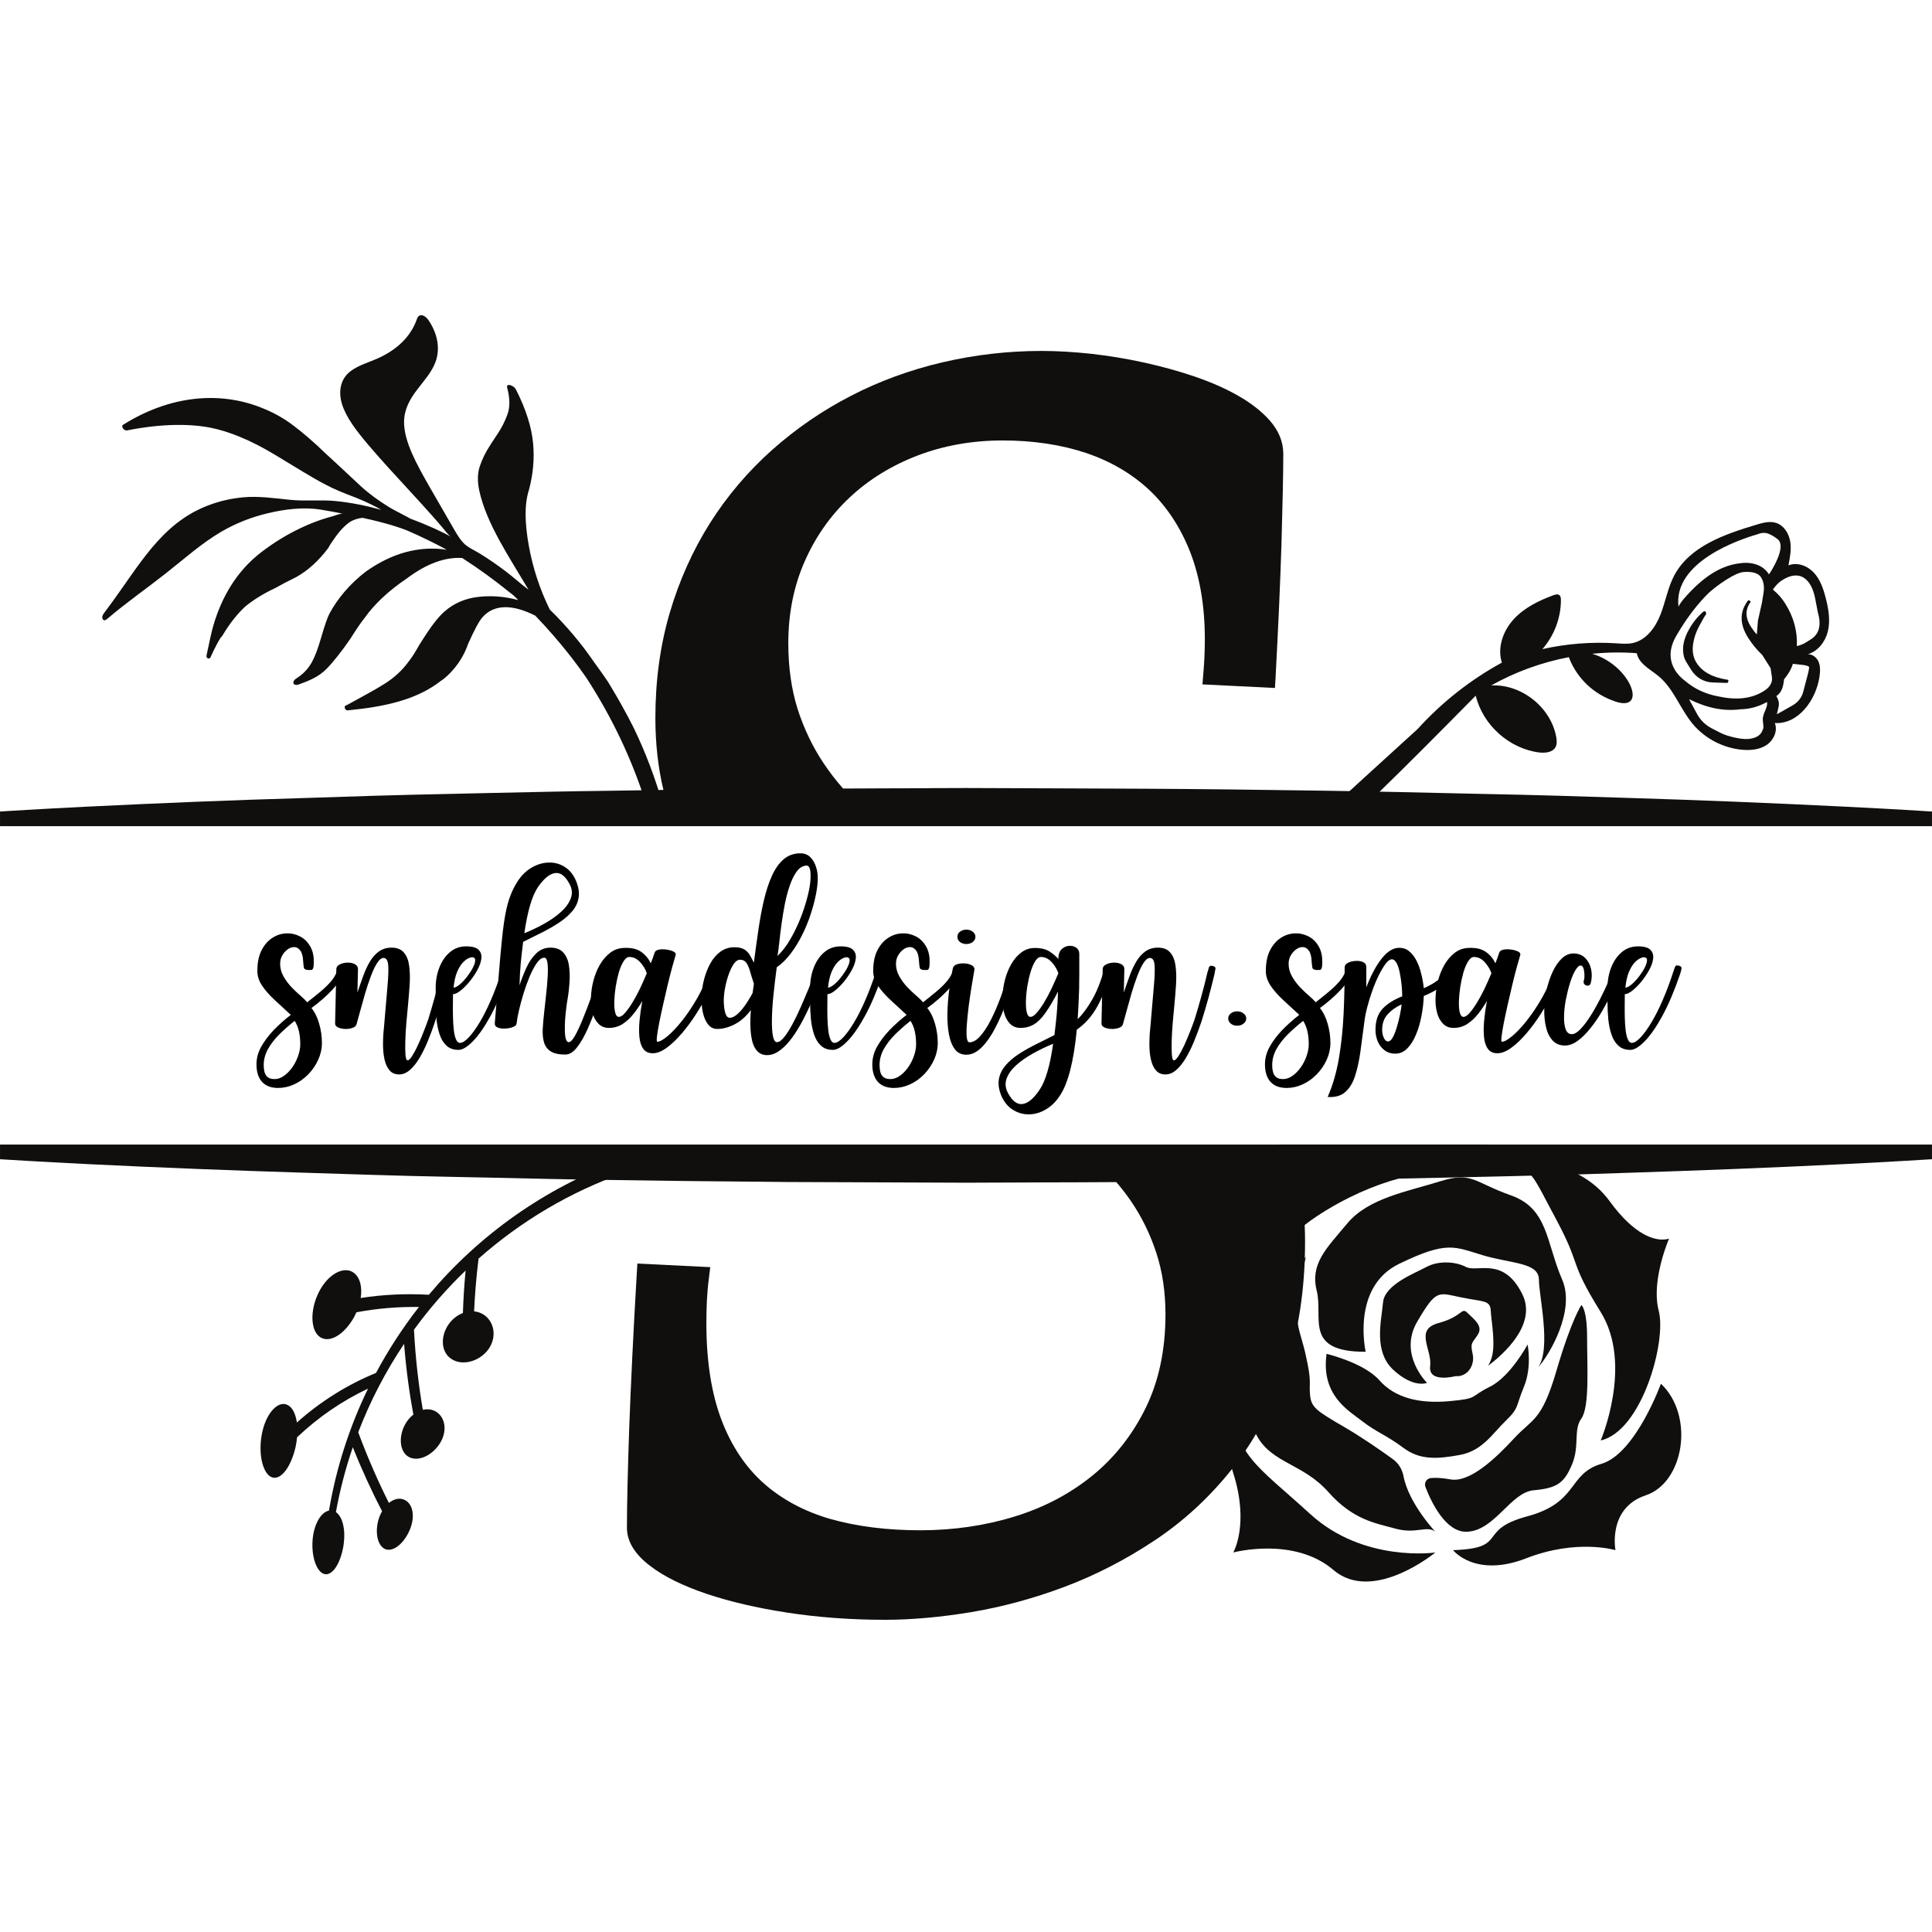 <svg xmlns="http://www.w3.org/2000/svg" xmlns:xlink="http://www.w3.org/1999/xlink" width="500" zoomAndPan="magnify" viewBox="0 0 375 375" height="500" preserveAspectRatio="xMidYMid meet" version="1.0"><defs><g/><clipPath id="f7468442a4"><path d="M 0 222 L 375 222 L 375 314.438 L 0 314.438 Z M 0 222 " clip-rule="nonzero"/></clipPath></defs><path fill="#100f0d" d="M 331.059 118.758 C 331.156 118.914 331.184 119.07 331.152 119.234 C 330.91 119.523 330.457 120.309 329.785 121.574 C 329.109 122.852 328.699 124.16 328.574 125.512 C 328.488 126.703 328.719 127.742 329.297 128.656 C 330.379 130.367 332.332 131.457 335.152 131.914 C 335.422 131.891 335.52 131.996 335.473 132.246 C 335.418 132.488 335.309 132.594 335.145 132.555 C 334.082 132.52 333.18 132.488 332.43 132.465 C 330.754 132.41 329.215 131.527 328.316 130.105 L 327.652 129.055 C 327.207 128.355 326.941 127.824 326.852 127.453 C 326.484 125.996 326.703 124.449 327.5 122.816 C 328.297 121.18 329.336 119.82 330.617 118.719 C 330.816 118.594 330.961 118.609 331.059 118.758 " fill-opacity="1" fill-rule="nonzero"/><path fill="#100f0d" d="M 331.039 115.711 C 332.047 114.645 333.414 113.57 335.121 112.488 C 336.527 111.598 337.621 111.113 338.422 111.031 C 340.168 110.902 341.301 111.246 341.812 112.047 C 342.32 112.852 342.48 113.84 342.312 115.012 C 342.133 116.18 342.023 116.844 341.992 117.008 L 341.215 120.453 L 341 123.137 C 340.652 122.797 340.254 122.273 339.801 121.57 C 338.785 119.957 338.734 118.438 339.668 117.004 C 339.863 116.879 339.852 116.746 339.625 116.602 C 339.398 116.469 339.262 116.488 339.227 116.648 C 337.625 118.793 337.656 121.168 339.305 123.785 C 340.07 124.992 340.98 126.109 342.043 127.117 L 343.672 129.691 C 343.672 129.691 343.754 130.273 343.93 131.43 C 344.09 132.59 343.441 133.566 341.977 134.355 C 339.703 135.66 336.844 135.918 333.398 135.145 C 331 134.695 328.898 133.703 327.078 132.168 C 326.277 131.555 325.645 130.902 325.199 130.195 C 323.863 128.082 323.953 125.77 325.457 123.258 C 327.152 120.363 329.004 117.84 331.039 115.711 Z M 327.844 135.707 C 331.328 137.438 334.633 138.094 337.746 137.676 C 339.555 137.656 341.301 137.184 342.973 136.262 C 343.059 136.633 342.969 137.102 342.715 137.695 C 342.453 138.285 342.285 138.738 342.219 139.066 C 342.137 139.395 342.137 139.852 342.227 140.426 C 342.312 141.02 342.289 141.418 342.152 141.641 C 341.941 142.203 341.637 142.605 341.23 142.859 C 340.328 143.434 339.082 143.59 337.512 143.316 C 335.938 143.051 334.609 142.625 333.531 142.031 C 333.047 141.781 332.613 141.562 332.238 141.363 C 331.039 140.75 330.062 139.793 329.41 138.605 C 329.012 137.867 328.488 136.902 327.844 135.707 Z M 347.848 136.969 L 344.891 138.637 L 345.23 137.156 C 345.371 136.504 345.227 135.82 344.781 135.113 C 344.98 134.988 345.168 134.82 345.344 134.617 C 345.816 134.082 346.066 133.379 346.172 132.668 L 346.293 131.832 C 347.102 130.891 347.672 129.898 347.996 128.848 L 350.27 129.102 C 350.754 129.211 351.035 129.312 351.102 129.418 C 351.164 129.516 351.156 129.738 351.082 130.059 L 350.918 130.801 L 350.051 134.102 L 350.039 134.137 C 349.797 135.219 349.129 136.16 348.191 136.758 Z M 350.566 124.676 C 350.102 124.969 349.578 125.191 349.043 125.336 L 348.766 125.398 C 348.898 122.496 348.145 119.734 346.488 117.113 C 345.855 116.109 345.102 115.25 344.227 114.539 L 344.129 114.383 L 344.637 113.762 C 345.004 113.301 345.453 112.91 345.953 112.594 C 347.258 111.766 348.434 111.516 349.484 111.836 C 350.199 112.086 350.82 112.613 351.324 113.41 C 351.773 114.117 352.102 115.039 352.324 116.164 C 352.543 117.293 352.715 118.176 352.832 118.801 C 353.562 121.301 353.125 123.051 351.52 124.07 Z M 343.359 111.492 C 342.789 110.586 341.996 109.965 341 109.605 C 340.004 109.254 338.926 109.156 337.766 109.328 C 336.621 109.449 335.484 109.746 334.355 110.23 C 333.656 110.527 332.969 110.895 332.277 111.332 C 330.469 112.477 328.633 114.137 326.766 116.305 C 326.289 116.891 325.961 117.375 325.797 117.766 C 324.746 109.039 337.629 104.711 341.164 103.691 C 341.176 103.691 341.184 103.688 341.191 103.684 C 341.281 103.641 341.398 103.609 341.512 103.562 C 341.695 103.512 341.867 103.469 342.035 103.453 C 342.043 103.457 342.051 103.453 342.051 103.453 C 342.32 103.41 342.578 103.426 342.828 103.473 C 343.238 103.57 343.668 103.754 344.129 104.027 C 344.285 104.121 344.434 104.219 344.566 104.309 C 344.68 104.398 344.805 104.496 344.965 104.602 C 345.082 104.68 345.18 104.777 345.262 104.879 C 345.285 104.902 345.301 104.926 345.316 104.953 C 345.457 105.148 345.539 105.383 345.582 105.641 C 345.594 105.715 345.605 105.777 345.609 105.859 C 345.758 107.988 343.359 111.492 343.359 111.492 Z M 293.793 120.207 C 291.746 122.449 290.586 125.719 291.508 128.617 C 285.402 131.953 279.852 136.324 275.18 141.484 L 263.348 152.266 C 262.812 152.777 262.266 153.277 261.711 153.758 L 261.695 153.766 C 260.574 154.723 259.406 155.613 258.172 156.43 C 257.047 157.168 255.695 158.414 256.344 159.594 C 256.895 160.605 258.383 160.461 259.445 160.035 C 262.363 158.855 264.723 156.633 266.992 154.438 C 273.566 148.062 280 141.547 286.441 135.031 C 287.816 140.711 292.914 145.289 298.699 146.047 C 299.902 146.195 301.375 146.062 301.934 144.996 C 302.234 144.426 302.176 143.738 302.074 143.105 C 301.055 137.305 295.312 132.727 289.438 133.047 C 294.117 130.414 299.23 128.566 304.504 127.555 C 305.262 129.582 307.555 134.105 313.461 136.141 C 319.934 138.375 316.594 129.121 309.035 126.898 C 311.914 126.609 314.812 126.566 317.695 126.785 C 318.113 128.871 320.344 129.926 321.973 131.281 C 324.871 133.711 326.117 137.574 328.531 140.488 C 330.93 143.371 334.52 145.234 338.258 145.535 C 339.883 145.664 341.598 145.488 342.938 144.57 C 344.273 143.652 345.098 141.844 344.492 140.34 C 349.078 140.621 352.52 135.832 353.172 131.281 C 353.312 130.273 353.359 129.191 352.902 128.281 C 352.527 127.531 351.707 126.953 350.895 126.98 C 352.824 126.441 354.27 124.594 354.77 122.613 C 355.305 120.473 354.922 118.199 354.367 116.055 C 353.918 114.293 353.305 112.496 352.074 111.156 C 350.832 109.816 348.824 109.051 347.137 109.742 C 347.434 108.195 347.742 106.617 347.473 105.066 C 347.199 103.516 346.246 101.98 344.754 101.5 C 343.508 101.094 342.145 101.473 340.895 101.852 C 334.734 103.695 327.949 106.035 324.953 111.727 C 323.711 114.09 323.277 116.801 322.297 119.293 C 321.324 121.781 319.543 124.234 316.93 124.809 C 315.875 125.039 314.793 124.934 313.711 124.867 C 308.91 124.555 304.07 124.941 299.371 125.996 C 301.668 123.383 302.973 119.93 302.973 116.457 C 302.973 116.121 302.941 115.734 302.676 115.523 C 302.367 115.27 301.898 115.387 301.516 115.531 C 298.664 116.586 295.848 117.965 293.793 120.207 " fill-opacity="1" fill-rule="nonzero"/><path fill="#100f0d" d="M 66.918 137.398 C 66.992 137.699 67.164 137.859 67.441 137.887 C 74.777 137.168 80.895 135.836 85.652 132.102 C 86.113 131.816 86.719 131.309 87.438 130.559 C 88.953 128.977 90.117 127.133 90.871 124.941 C 92.062 122.301 92.977 120.543 93.684 119.766 C 95.977 117.211 99.582 117.316 103.902 119.5 C 108.918 124.746 112.051 129.012 113.879 131.66 C 114.461 132.562 115.035 133.473 115.59 134.398 C 120.535 142.562 123.805 150.547 125.922 157.773 C 125.949 157.863 125.98 157.945 126.008 158.031 C 126.246 158.727 126.555 159.246 126.938 159.609 C 127.316 159.969 127.668 160.086 127.988 159.98 C 128.391 159.852 128.672 159.461 128.82 158.809 C 128.973 158.152 128.953 157.371 128.73 156.43 C 127.18 150.961 125.23 145.855 122.938 141.148 C 121.547 138.402 120.055 135.719 118.473 133.109 C 118.332 132.867 118.191 132.629 118.047 132.391 C 117.168 131.094 116.262 129.816 115.336 128.559 C 112.953 125.066 110.086 121.602 106.711 118.312 C 104.785 114.383 103.438 110.32 102.637 105.906 C 101.848 101.5 101.773 97.875 102.66 95.121 C 103.465 92.129 103.754 89.117 103.48 86.094 C 103.203 83.051 102.16 79.586 100.207 75.727 C 99.984 75.242 99.602 74.926 99.062 74.766 C 98.508 74.605 98.32 74.82 98.477 75.379 C 99.004 77.43 98.988 79.105 98.492 80.438 C 98.004 81.789 97.391 82.984 96.676 84.07 C 96.195 84.801 95.715 85.531 95.234 86.262 C 94.242 87.77 93.543 89.219 93.098 90.59 C 92.66 91.969 92.656 93.543 93.043 95.316 C 94.477 101.723 98.777 108.02 102.594 114.465 C 101.145 113.402 99.676 112.047 98.219 110.945 C 96.586 109.707 94.93 108.555 93.215 107.496 C 92.152 106.828 90.688 106.227 89.84 105.27 C 88.914 104.207 88.23 102.906 87.57 101.77 C 86.168 99.355 84.777 96.938 83.383 94.508 C 80.961 90.25 78.395 85.738 78.426 81.852 C 78.461 79.402 79.59 77.445 80.918 75.703 C 82.23 73.941 83.758 72.34 84.539 70.246 C 85.301 68.137 85.246 65.387 83.324 62.371 C 83.086 61.996 82.742 61.547 82.262 61.309 C 81.469 60.93 81.082 61.445 80.93 61.91 C 79.707 65.445 76.902 68.02 73.059 69.676 C 71.109 70.508 68.855 71.156 67.488 72.535 C 66.055 73.969 65.691 76.129 66.367 78.379 C 67.152 80.996 69.199 83.633 71.285 86.113 C 73.953 89.27 76.801 92.328 79.613 95.387 C 81 96.902 82.383 98.406 83.742 99.938 C 84.434 100.723 85.129 101.504 85.809 102.309 C 86.223 102.785 87 103.875 87.551 104.176 C 85.848 103.258 83.211 101.988 79.57 100.641 C 79.5 100.594 79.43 100.543 79.359 100.496 C 77.516 99.535 76.215 98.863 75.48 98.41 C 73.426 97.148 71.594 95.805 69.984 94.324 C 68.371 92.848 66.172 90.727 63.207 88.027 C 60.852 85.738 58.703 83.914 56.844 82.52 C 54.988 81.121 52.918 79.977 50.656 79.105 C 42.691 75.949 33.082 76.668 23.871 82.465 C 23.688 82.586 23.676 82.789 23.828 83.082 C 23.996 83.363 24.25 83.531 24.594 83.555 C 31.473 82.18 36.957 82.262 40.793 83.004 C 44.289 83.68 48.582 85.379 53.336 88.254 C 57.617 90.836 60.773 92.816 63.062 93.996 C 64.723 94.891 66.762 95.742 69.164 96.629 C 71.383 97.539 72.984 98.352 74.016 98.961 C 71.082 98.145 68.121 97.551 65.188 97.258 C 62.223 96.961 59.34 97.316 56.363 97.02 C 53.293 96.711 50.156 96.242 47.145 96.535 C 42.871 96.941 38.859 98.367 35.578 100.629 C 31.812 103.215 28.988 106.734 26.363 110.375 C 24.367 113.145 22.457 116.02 20.359 118.77 C 20.141 119.055 19.918 119.355 19.859 119.699 C 19.793 120.039 19.992 120.41 20.309 120.395 C 20.496 120.383 20.668 120.242 20.828 120.109 C 24.465 117.004 28.41 114.266 32.148 111.316 C 35.719 108.516 39.066 105.484 42.984 103.188 C 45.754 101.578 48.801 100.363 52.055 99.602 C 55.23 98.859 58.734 98.371 62.234 98.914 C 63.695 99.148 65.148 99.418 66.605 99.723 C 66.086 99.617 65.152 100.039 64.699 100.164 C 64.012 100.348 63.332 100.543 62.672 100.762 C 61.258 101.23 59.883 101.777 58.559 102.402 C 55.73 103.719 53.102 105.344 50.672 107.211 C 45.992 110.828 43.066 115.773 41.426 121.367 C 41.102 122.461 40.68 124.371 40.117 127.086 C 40.012 127.445 40.094 127.684 40.363 127.785 C 40.637 127.891 40.82 127.77 40.934 127.41 C 41.691 125.762 42.328 124.543 42.84 123.758 C 42.938 123.648 43.035 123.543 43.137 123.434 C 44.555 121.043 46.078 119.102 47.723 117.621 C 49.281 116.379 51.156 115.203 53.371 114.168 C 54.723 113.41 56.098 112.695 57.492 112.016 C 59.781 110.727 61.871 108.852 63.754 106.312 C 63.957 105.883 64.434 105.152 65.184 104.121 C 65.93 103.09 66.688 102.273 67.438 101.668 C 68.184 101.047 69.164 100.66 70.355 100.508 C 75.078 101.52 77.961 102.531 79.062 102.984 C 81.652 104.105 84.211 105.352 86.723 106.707 C 81.402 105.887 76.062 107.344 70.996 110.953 C 67.836 113.391 65.539 116.18 63.984 119.039 C 63.539 119.859 63.012 121.418 62.359 123.684 C 61.703 125.949 61.082 127.559 60.508 128.574 C 60.082 129.332 59.531 130.035 58.875 130.652 C 58.551 130.953 58.199 131.227 57.824 131.48 C 57.453 131.738 57.027 131.945 56.949 132.406 C 56.852 132.945 57.52 133.023 57.945 132.867 C 59.945 132.168 61.852 131.359 63.293 129.914 C 64.641 128.551 66.227 126.57 68.035 123.938 C 69.18 122.109 70.117 120.742 70.84 119.855 C 72.543 117.438 75.223 114.789 79.02 112.238 C 82.805 109.402 86.41 108.094 89.719 108.309 C 92.918 110.371 96.027 112.625 99.023 115.059 C 99.469 115.359 99.988 115.832 100.586 116.477 C 97.887 115.719 95.016 115.57 92.633 115.883 C 90.203 116.191 88.086 117.137 86.43 118.57 C 85.902 118.98 85.234 119.691 84.422 120.707 C 83.676 121.633 82.676 123.125 81.402 125.148 C 80.547 126.68 79.867 127.723 79.387 128.309 C 78.07 130.152 76.465 131.586 74.621 132.742 C 72.789 133.895 70.324 135.203 67.309 136.867 C 66.977 136.922 66.848 137.102 66.918 137.398 " fill-opacity="1" fill-rule="nonzero"/><g clip-path="url(#f7468442a4)"><path fill="#100f0d" d="M 374.996 222.16 L 374.996 225.004 L 374.09 225.059 C 374.031 225.059 368.129 225.445 358.035 225.949 C 343.484 226.664 329.648 227.203 315.754 227.648 C 312.805 227.746 309.656 227.844 306.32 227.957 C 303.426 228.035 300.379 228.113 297.25 228.191 C 294.086 228.285 290.828 228.344 287.508 228.422 L 284.941 228.48 C 280.543 228.578 276.023 228.676 271.43 228.77 C 266.375 228.887 261.223 228.984 255.992 229.062 C 254.719 229.082 253.426 229.098 252.133 229.117 C 252.715 231.844 253.078 234.742 253.234 237.773 C 253.293 238.836 253.312 239.922 253.312 241.023 C 253.312 242.105 253.293 243.168 253.254 244.211 C 253.254 244.465 253.234 244.695 253.234 244.926 C 253.234 244.949 253.234 244.949 253.234 244.949 C 253.059 249.121 252.617 253.078 251.902 256.812 C 251.285 260.098 250.457 263.207 249.434 266.145 C 247.891 270.531 246 274.609 243.781 278.34 C 243.141 279.441 242.465 280.504 241.754 281.551 C 240.922 282.785 240.055 283.984 239.129 285.125 C 239.09 285.184 239.051 285.258 238.992 285.316 C 234.672 290.711 229.637 295.348 224.02 299.055 C 218.461 302.75 212.594 305.762 206.574 308.023 C 200.594 310.266 194.512 311.91 188.512 312.914 C 182.531 313.902 176.914 314.402 171.805 314.402 C 165.086 314.402 158.699 313.918 152.797 313.008 C 146.891 312.102 141.621 310.863 137.125 309.355 C 132.57 307.809 128.887 306.016 126.223 303.965 C 123.211 301.684 121.688 299.191 121.688 296.543 C 121.688 292.043 121.844 285.508 122.133 277.121 C 122.441 268.754 122.922 258.688 123.598 247.168 L 123.715 245.254 L 137.859 245.953 L 137.609 248.016 C 137.395 249.562 137.281 251.07 137.203 252.504 C 137.145 253.949 137.105 255.398 137.105 256.852 C 137.105 264.23 138.109 270.551 140.059 275.656 C 141.969 280.676 144.75 284.812 148.277 287.945 C 151.828 291.074 156.172 293.395 161.211 294.84 C 166.34 296.293 172.207 297.027 178.633 297.027 C 185.059 297.027 191.234 296.121 196.984 294.344 C 202.699 292.582 207.773 289.895 212.074 286.379 C 216.359 282.883 219.832 278.477 222.379 273.273 C 224.926 268.078 226.219 261.992 226.219 255.129 C 226.219 250.801 225.621 246.781 224.441 243.188 C 223.27 239.59 221.625 236.23 219.559 233.195 C 218.676 231.902 217.711 230.645 216.668 229.445 C 211.902 229.488 207.113 229.488 202.289 229.504 L 187.492 229.562 L 177.551 229.523 C 169.215 229.488 160.918 229.445 152.699 229.426 C 151.445 229.426 150.227 229.41 148.992 229.387 C 138.746 229.312 128.711 229.195 118.969 229.039 C 110.766 228.941 102.777 228.75 95.059 228.578 L 87.457 228.422 C 77.133 228.23 67.195 227.879 59.207 227.629 C 45.426 227.203 31.609 226.664 16.926 225.949 C 6.832 225.445 0.949 225.059 0.891 225.059 L 0.004 225.004 L 0.004 222.16 L 374.996 222.16 " fill-opacity="1" fill-rule="nonzero"/></g><path fill="#100f0d" d="M 374.09 157.461 C 374.031 157.461 368.129 157.07 358.035 156.57 C 343.641 155.855 329.824 155.297 315.754 154.867 C 308.172 154.621 298.098 154.293 287.508 154.094 L 284.996 154.039 C 275.66 153.828 266.008 153.594 255.992 153.461 C 244.105 153.285 233.359 153.148 222.168 153.09 C 216.262 153.055 210.297 153.031 204.316 153.016 L 187.492 152.953 C 185.195 152.953 182.918 152.977 180.641 152.977 L 180.023 152.996 C 174.543 153.016 169.082 153.016 163.641 153.055 C 162.27 151.508 161.016 149.867 159.875 148.164 C 157.734 144.977 156.039 141.422 154.82 137.633 C 153.625 133.828 153.008 129.535 153.008 124.859 C 153.008 119.121 154.066 113.781 156.172 109.008 C 158.258 104.238 161.188 100.062 164.875 96.602 C 168.559 93.125 172.996 90.379 178.074 88.43 C 183.168 86.477 188.727 85.492 194.633 85.492 C 200.574 85.492 206.035 86.324 210.879 87.945 C 215.645 89.566 219.773 92.004 223.148 95.176 C 226.508 98.363 229.152 102.402 231.023 107.176 C 232.895 112.004 233.859 117.668 233.859 124.047 C 233.859 126.211 233.766 128.488 233.555 130.848 L 233.398 132.84 L 247.465 133.535 L 247.582 131.621 C 247.832 126.711 248.082 122.055 248.273 117.648 C 248.465 113.223 248.621 109.148 248.738 105.418 C 248.836 101.688 248.914 98.363 248.988 95.426 C 249.047 92.488 249.086 90.051 249.086 88.082 C 249.086 85.801 248.219 83.637 246.5 81.668 C 244.957 79.906 242.895 78.285 240.363 76.832 C 237.934 75.441 235.098 74.188 231.934 73.105 C 228.824 72.043 225.523 71.133 222.109 70.379 C 218.691 69.625 215.238 69.066 211.84 68.676 C 208.449 68.312 205.188 68.117 202.176 68.117 C 195.613 68.117 189.129 68.875 182.879 70.34 C 176.605 71.809 170.645 73.992 165.125 76.855 C 159.605 79.695 154.473 83.23 149.844 87.348 C 145.211 91.48 141.16 96.238 137.82 101.512 C 134.5 106.77 131.859 112.625 130.004 118.926 C 128.152 125.207 127.207 132.086 127.207 139.371 C 127.207 144.355 127.746 149.055 128.77 153.324 C 125.395 153.363 122.133 153.422 118.969 153.48 C 110.746 153.574 102.719 153.75 94.98 153.922 L 87.457 154.094 C 77.266 154.293 67.676 154.598 59.207 154.891 C 45.293 155.297 31.457 155.855 16.926 156.57 C 6.832 157.07 0.949 157.461 0.891 157.461 L 0.004 157.516 L 0.004 160.355 L 374.996 160.355 L 374.996 157.516 L 374.09 157.461 " fill-opacity="1" fill-rule="nonzero"/><path fill="#100f0d" d="M 69.531 278.004 C 71.41 283.066 73.434 287.633 75.484 291.719 C 76.355 291.008 77.348 290.73 78.227 291.004 C 80.035 291.586 80.609 294 79.707 296.508 C 78.793 299.016 76.875 300.98 75.219 300.797 C 73.57 300.617 72.656 298.039 73.418 295.137 C 73.594 294.473 73.852 293.867 74.16 293.332 C 72.223 289.598 70.297 285.461 68.48 280.902 C 67.082 284.984 65.98 289.195 65.199 293.504 C 66.512 294.414 67.094 296.914 66.711 299.715 C 66.258 302.93 64.832 305.59 63.262 305.562 C 61.691 305.547 60.398 302.551 60.672 298.945 C 60.906 295.824 62.332 293.492 63.852 293.211 C 65.258 284.91 67.836 276.945 71.434 269.527 C 66.445 271.883 61.785 275.059 57.656 278.984 C 57.598 279.582 57.516 280.203 57.379 280.824 C 56.543 284.52 54.684 287.223 52.926 286.789 C 51.168 286.355 50.062 282.613 50.797 278.508 C 51.527 274.402 53.902 271.816 55.75 272.672 C 56.766 273.117 57.387 274.449 57.621 276.113 C 62.234 271.992 67.438 268.754 72.984 266.484 C 75.391 261.98 78.18 257.695 81.32 253.684 C 77.223 253.625 73.156 253.969 69.176 254.715 C 69.023 255.062 68.863 255.406 68.672 255.746 C 66.852 258.957 64.07 260.734 62.188 259.57 C 60.309 258.418 60.055 254.414 61.906 250.766 C 63.758 247.121 66.988 245.574 68.82 247.168 C 69.957 248.133 70.316 249.961 70.008 251.941 C 74.355 251.266 78.785 251.059 83.242 251.312 C 92.945 239.762 105.652 230.645 120.461 225.234 C 120.742 226.02 121.02 226.805 121.301 227.59 C 110.633 231.344 101.043 237.074 92.891 244.297 C 92.449 247.832 92.172 251.246 92.023 254.535 C 93.023 254.633 93.953 255.066 94.652 255.82 C 96.41 257.762 96.105 260.758 94.129 262.672 C 92.145 264.59 89.156 265.059 87.305 263.547 C 85.453 262.043 85.48 258.785 87.566 256.43 C 88.23 255.691 89.023 255.168 89.852 254.852 C 89.938 252.188 90.105 249.441 90.375 246.613 C 86.695 250.141 83.344 253.988 80.352 258.094 C 80.641 263.676 81.25 268.867 82.07 273.652 C 82.992 273.434 83.918 273.547 84.684 274.031 C 86.562 275.258 86.793 277.949 85.367 280.184 C 83.934 282.414 81.41 283.691 79.562 282.898 C 77.715 282.109 77.188 279.211 78.59 276.543 C 79.023 275.73 79.602 275.07 80.234 274.57 C 79.445 270.312 78.82 265.73 78.434 260.84 C 74.848 266.188 71.855 271.941 69.531 278.004 " fill-opacity="1" fill-rule="nonzero"/><path fill="#100f0d" d="M 298.555 265.398 C 301.141 261.738 298.703 251.52 298.703 248.406 C 298.703 245.012 293.426 245.312 287.848 243.652 C 282.27 241.988 280.91 240.781 271.562 245.312 C 262.211 249.844 265.078 262.379 265.078 262.379 C 252.965 262.426 256.883 255.781 255.578 250.547 C 254.27 245.312 257.387 242.395 261.508 237.461 C 265.629 232.527 273.223 231.27 279.477 229.305 C 285.738 227.34 286.039 229.457 293.277 232.023 C 300.512 234.59 300.062 241.082 303.227 248.406 C 305.805 254.363 300.777 262.949 298.555 265.398 " fill-opacity="1" fill-rule="nonzero"/><path fill="#100f0d" d="M 288.855 265.082 C 289.008 264.809 289.18 264.469 289.355 264.039 C 290.461 261.371 289.453 256.539 289.355 254.422 C 289.254 252.309 287.949 252.711 283.527 251.805 C 279.102 250.898 278.797 250.195 275.082 256.539 C 271.359 262.879 276.988 268.418 276.988 268.418 C 276.988 268.418 274.375 269.523 270.453 265.898 C 266.535 262.277 268.141 256.336 268.445 252.812 C 268.746 249.289 274.777 247.074 276.891 245.906 C 279 244.746 282.316 244.758 284.527 245.906 C 286.746 247.062 291.824 243.785 295.488 251.219 C 298.375 257.082 291.777 262.887 288.855 265.082 " fill-opacity="1" fill-rule="nonzero"/><path fill="#100f0d" d="M 296.504 260.969 C 296.504 260.969 297.395 265.316 295.789 269.184 C 294.184 273.047 294.887 273.25 292.27 275.766 C 289.656 278.285 287.746 281.605 283.324 282.41 C 278.898 283.219 275.586 283.418 272.367 281.004 C 269.148 278.586 267.141 277.98 264.426 275.867 C 261.711 273.754 256.383 270.832 257.484 262.781 C 257.484 262.781 264.727 264.492 267.742 267.914 C 270.754 271.336 275.484 272.492 281.312 271.965 C 287.145 271.438 285.133 271.156 289.152 269.184 C 293.176 267.211 296.504 260.969 296.504 260.969 " fill-opacity="1" fill-rule="nonzero"/><path fill="#100f0d" d="M 306.949 253.316 C 306.949 253.316 305.039 256.035 302.125 266 C 299.207 275.969 297.496 275.262 293.879 279.191 C 290.262 283.117 285.234 287.848 281.512 287.145 C 279.852 286.832 278.609 286.809 277.75 286.887 C 276.906 286.961 276.375 287.82 276.676 288.609 C 277.75 291.418 280.559 297.469 284.73 297.312 C 290.16 297.109 293.176 289.664 297.699 289.258 C 302.227 288.855 303.629 287.848 305.137 284.223 C 306.648 280.598 305.336 277.582 306.949 275.316 C 308.555 273.047 308.055 265.297 308.055 259.66 C 308.055 254.02 306.949 253.316 306.949 253.316 " fill-opacity="1" fill-rule="nonzero"/><path fill="#100f0d" d="M 253.465 243.953 C 253.465 243.953 246.93 251.504 244.719 255.832 C 242.508 260.16 241.098 263.184 242.004 267.512 C 242.91 271.84 241.098 273.551 244.016 278.789 C 246.93 284.023 252.965 284.125 257.789 289.559 C 262.613 294.996 266.836 295.602 270.855 296.711 C 274.879 297.816 276.988 296.008 278.602 297.316 C 278.602 297.316 273.418 291.801 272.426 286.543 C 272.172 285.203 271.445 284.008 270.34 283.211 C 268.172 281.641 264.477 279.055 260.906 276.977 C 255.375 273.754 254.469 273.152 254.27 270.633 C 254.066 268.117 254.672 268.418 253.367 262.68 C 252.059 256.941 250.449 256.637 253.465 243.953 " fill-opacity="1" fill-rule="nonzero"/><path fill="#100f0d" d="M 282.52 267.109 C 282.52 267.109 277.191 268.52 277.594 265.195 C 277.996 261.875 274.477 258.09 279.199 256.809 C 283.926 255.531 283.625 253.617 284.832 254.828 C 286.039 256.035 287.949 257.344 286.844 259.055 C 285.738 260.766 285.336 260.566 285.836 262.781 C 286.34 264.996 284.832 267.309 282.52 267.109 " fill-opacity="1" fill-rule="nonzero"/><path fill="#100f0d" d="M 290.266 227.785 C 288.586 227.359 281.352 226.027 271.43 228.77 C 266.668 230.086 261.262 232.344 255.566 236.094 C 254.762 236.637 253.969 237.195 253.234 237.773 C 238.164 249.449 238.918 267.402 238.918 267.402 C 233.668 260.426 233.359 251.477 236.41 243.496 C 237.566 240.48 239.148 237.523 241.195 235.031 C 243.645 232.035 246.383 230.586 247.348 226.473 C 247.426 226.066 247.926 223.977 248.219 222.16 L 288.566 222.16 C 290.594 225.098 291.5 228.094 290.266 227.785 " fill-opacity="1" fill-rule="nonzero"/><path fill="#100f0d" d="M 239.375 271.359 C 239.375 271.359 236.207 275.969 239.375 285.934 C 242.543 295.902 239.375 301.336 239.375 301.336 C 239.375 301.336 251.137 298.168 258.824 304.734 C 266.516 311.305 278.602 301.336 278.602 301.336 C 278.602 301.336 264.707 303.379 254.301 293.863 C 243.898 284.348 239.164 282.211 239.375 271.359 " fill-opacity="1" fill-rule="nonzero"/><path fill="#100f0d" d="M 282.031 300.883 C 282.031 300.883 286.309 306.32 296.207 302.473 C 306.098 298.621 313.562 300.883 313.562 300.883 C 313.562 300.883 311.98 292.727 319.441 290.238 C 326.906 287.746 328.941 274.781 322.383 268.578 C 322.383 268.578 317.465 282.164 310.848 284.121 C 304.234 286.078 306.469 291.621 296.453 294.316 C 286.43 297.008 293.043 300.512 282.031 300.883 " fill-opacity="1" fill-rule="nonzero"/><path fill="#100f0d" d="M 321.961 254.441 C 323.516 260.336 318.691 277.777 310.695 279.59 C 310.695 279.59 317.031 264.867 310.695 254.672 C 304.367 244.48 307.078 246.066 302.105 236.781 C 297.129 227.492 297.652 227.297 292.359 225.379 C 292.359 225.379 305.637 223.812 312.434 233.156 C 314.91 236.562 317.117 238.449 318.914 239.469 C 322.055 241.246 323.969 240.402 323.969 240.402 C 323.969 240.402 322.34 244.125 321.766 248.363 C 321.492 250.387 321.457 252.535 321.961 254.441 " fill-opacity="1" fill-rule="nonzero"/><g fill="#000000" fill-opacity="1"><g transform="translate(50.344, 199.125)"><g><path d="M 3.641 12.047 C 2.266 12.047 1.219 11.645 0.5 10.844 C -0.207 10.051 -0.562 8.922 -0.562 7.453 C -0.562 6.285 -0.254 5.145 0.359 4.031 C 0.984 2.926 1.797 1.848 2.797 0.797 C 3.805 -0.242 4.906 -1.223 6.094 -2.141 C 5.039 -3.117 4.02 -4.062 3.031 -4.969 C 2.039 -5.875 1.223 -6.797 0.578 -7.734 C -0.066 -8.672 -0.391 -9.641 -0.391 -10.641 C -0.391 -12.254 -0.125 -13.586 0.406 -14.641 C 0.945 -15.703 1.641 -16.508 2.484 -17.062 C 3.328 -17.613 4.219 -17.91 5.156 -17.953 C 6.102 -18.004 6.988 -17.82 7.812 -17.406 C 8.645 -17 9.316 -16.363 9.828 -15.5 C 10.348 -14.633 10.594 -13.57 10.562 -12.312 C 10.562 -11.781 10.52 -11.41 10.438 -11.203 C 10.363 -10.992 10.258 -10.879 10.125 -10.859 C 10 -10.848 9.832 -10.844 9.625 -10.844 C 9.039 -10.844 8.711 -10.992 8.641 -11.297 C 8.578 -11.609 8.531 -12.02 8.5 -12.531 C 8.457 -13.488 8.273 -14.18 7.953 -14.609 C 7.641 -15.047 7.266 -15.273 6.828 -15.297 C 6.398 -15.316 5.973 -15.18 5.547 -14.891 C 5.117 -14.598 4.758 -14.207 4.469 -13.719 C 4.176 -13.227 4.031 -12.68 4.031 -12.078 C 4.031 -11.211 4.242 -10.398 4.672 -9.641 C 5.098 -8.879 5.613 -8.176 6.219 -7.531 C 6.832 -6.895 7.426 -6.332 8 -5.844 C 8.57 -5.352 9 -4.93 9.281 -4.578 C 10.188 -5.285 11.047 -5.977 11.859 -6.656 C 12.68 -7.332 13.398 -8.039 14.016 -8.781 C 14.629 -9.531 15.055 -10.359 15.297 -11.266 C 15.336 -11.453 15.445 -11.586 15.625 -11.672 C 15.801 -11.754 15.984 -11.758 16.172 -11.688 C 16.609 -11.52 16.75 -11.219 16.594 -10.781 C 16.07 -9.426 15.223 -8.129 14.047 -6.891 C 12.867 -5.66 11.555 -4.52 10.109 -3.469 C 10.785 -2.625 11.289 -1.586 11.625 -0.359 C 11.969 0.859 12.141 2.078 12.141 3.297 C 12.141 4.43 11.898 5.523 11.422 6.578 C 10.941 7.629 10.301 8.566 9.5 9.391 C 8.695 10.223 7.785 10.875 6.766 11.344 C 5.754 11.812 4.711 12.047 3.641 12.047 Z M 2.938 10.328 C 3.57 10.328 4.188 10.113 4.781 9.688 C 5.375 9.27 5.91 8.723 6.391 8.047 C 6.867 7.367 7.242 6.633 7.516 5.844 C 7.797 5.051 7.938 4.289 7.938 3.562 C 7.938 2.656 7.852 1.832 7.688 1.094 C 7.531 0.363 7.254 -0.328 6.859 -0.984 C 5.766 -0.117 4.754 0.77 3.828 1.688 C 2.91 2.613 2.18 3.566 1.641 4.547 C 1.109 5.523 0.844 6.539 0.844 7.594 C 0.844 8.551 1.008 9.242 1.344 9.672 C 1.688 10.109 2.219 10.328 2.938 10.328 Z M 2.938 10.328 "/></g></g></g><g fill="#000000" fill-opacity="1"><g transform="translate(65.25, 199.125)"><g><path d="M 12.219 9.422 C 11.426 9.422 10.805 9.156 10.359 8.625 C 9.91 8.102 9.586 7.406 9.391 6.531 C 9.191 5.656 9.094 4.664 9.094 3.562 C 9.094 2.469 9.156 1.363 9.281 0.25 C 9.551 -3.02 9.773 -5.641 9.953 -7.609 C 10.129 -9.578 10.176 -11 10.094 -11.875 C 10.008 -12.75 9.703 -13.188 9.172 -13.188 C 8.773 -13.188 8.363 -12.852 7.938 -12.188 C 7.52 -11.531 7.113 -10.672 6.719 -9.609 C 6.32 -8.547 5.945 -7.414 5.594 -6.219 C 5.25 -5.031 4.938 -3.91 4.656 -2.859 C 4.375 -1.816 4.141 -0.969 3.953 -0.312 C 3.859 0.008 3.594 0.242 3.156 0.391 C 2.727 0.547 2.242 0.613 1.703 0.594 C 1.172 0.57 0.711 0.469 0.328 0.281 C -0.055 0.094 -0.234 -0.176 -0.203 -0.531 L 0.031 -11.031 C 0.031 -11.395 0.238 -11.688 0.656 -11.906 C 1.082 -12.133 1.57 -12.258 2.125 -12.281 C 2.688 -12.301 3.176 -12.207 3.594 -12 C 4.02 -11.789 4.234 -11.453 4.234 -10.984 L 4.125 -6.469 C 4.5 -7.594 4.879 -8.68 5.266 -9.734 C 5.648 -10.785 6.086 -11.719 6.578 -12.531 C 7.066 -13.344 7.648 -13.988 8.328 -14.469 C 9.004 -14.945 9.812 -15.188 10.75 -15.188 C 11.82 -15.188 12.625 -14.863 13.156 -14.219 C 13.695 -13.582 14.035 -12.723 14.172 -11.641 C 14.316 -10.555 14.348 -9.352 14.266 -8.031 C 14.18 -6.719 14.07 -5.367 13.938 -3.984 C 13.844 -2.961 13.738 -1.836 13.625 -0.609 C 13.52 0.609 13.453 1.77 13.422 2.875 C 13.391 3.988 13.398 4.898 13.453 5.609 C 13.516 6.328 13.648 6.688 13.859 6.688 C 14.086 6.688 14.379 6.41 14.734 5.859 C 15.086 5.316 15.461 4.617 15.859 3.766 C 16.254 2.91 16.629 2.023 16.984 1.109 C 17.348 0.203 17.648 -0.609 17.891 -1.328 C 18.047 -1.816 18.234 -2.438 18.453 -3.188 C 18.68 -3.938 18.91 -4.738 19.141 -5.594 C 19.379 -6.457 19.602 -7.297 19.812 -8.109 C 20.02 -8.93 20.191 -9.645 20.328 -10.25 C 20.453 -10.719 20.562 -11.086 20.656 -11.359 C 20.75 -11.629 20.969 -11.727 21.312 -11.656 C 21.758 -11.539 21.961 -11.363 21.922 -11.125 C 21.891 -10.895 21.816 -10.5 21.703 -9.938 C 21.328 -8.375 20.941 -6.863 20.547 -5.406 C 20.148 -3.945 19.707 -2.445 19.219 -0.906 C 18.77 0.445 18.289 1.738 17.781 2.969 C 17.27 4.207 16.723 5.312 16.141 6.281 C 15.555 7.25 14.938 8.016 14.281 8.578 C 13.625 9.141 12.938 9.422 12.219 9.422 Z M 12.219 9.422 "/></g></g></g><g fill="#000000" fill-opacity="1"><g transform="translate(85.441, 199.125)"><g><path d="M 3.562 4.656 C 2.582 4.656 1.801 4.379 1.219 3.828 C 0.633 3.285 0.191 2.562 -0.109 1.656 C -0.41 0.758 -0.613 -0.223 -0.719 -1.297 C -0.82 -2.367 -0.875 -3.441 -0.875 -4.516 C -0.875 -5.586 -0.875 -6.555 -0.875 -7.422 C -0.875 -8.816 -0.633 -10.125 -0.156 -11.344 C 0.32 -12.57 1.004 -13.562 1.891 -14.312 C 2.773 -15.062 3.828 -15.438 5.047 -15.438 C 6.211 -15.438 7.016 -15.211 7.453 -14.766 C 7.898 -14.328 8.078 -13.75 7.984 -13.031 C 7.891 -12.32 7.625 -11.578 7.188 -10.797 C 6.758 -10.016 6.25 -9.266 5.656 -8.547 C 5.062 -7.836 4.477 -7.258 3.906 -6.812 C 3.332 -6.375 2.859 -6.156 2.484 -6.156 C 2.484 -5.594 2.477 -4.91 2.469 -4.109 C 2.457 -3.305 2.461 -2.477 2.484 -1.625 C 2.504 -0.77 2.555 0.023 2.641 0.766 C 2.723 1.516 2.863 2.125 3.062 2.594 C 3.258 3.062 3.52 3.297 3.844 3.297 C 4.312 3.297 4.875 2.945 5.531 2.25 C 6.188 1.562 6.883 0.602 7.625 -0.625 C 8.375 -1.863 9.113 -3.328 9.844 -5.016 C 10.582 -6.711 11.27 -8.551 11.906 -10.531 C 12.039 -10.957 12.16 -11.285 12.266 -11.516 C 12.367 -11.742 12.609 -11.801 12.984 -11.688 C 13.379 -11.594 13.547 -11.395 13.484 -11.094 C 13.43 -10.789 13.348 -10.461 13.234 -10.109 C 12.129 -6.867 10.977 -4.148 9.781 -1.953 C 8.582 0.234 7.438 1.879 6.344 2.984 C 5.258 4.098 4.332 4.656 3.562 4.656 Z M 2.594 -7.422 C 2.969 -7.461 3.391 -7.688 3.859 -8.094 C 4.336 -8.508 4.801 -9.008 5.25 -9.594 C 5.695 -10.176 6.066 -10.754 6.359 -11.328 C 6.648 -11.898 6.797 -12.375 6.797 -12.75 C 6.797 -13.133 6.57 -13.328 6.125 -13.328 C 5.988 -13.328 5.754 -13.25 5.422 -13.094 C 5.098 -12.945 4.742 -12.664 4.359 -12.25 C 3.973 -11.832 3.613 -11.238 3.281 -10.469 C 2.957 -9.695 2.727 -8.68 2.594 -7.422 Z M 2.594 -7.422 "/></g></g></g><g fill="#000000" fill-opacity="1"><g transform="translate(97.198, 199.125)"><g><path d="M 12.531 5.562 C 11.289 5.562 10.348 5.359 9.703 4.953 C 9.066 4.547 8.633 3.973 8.406 3.234 C 8.188 2.504 8.098 1.656 8.141 0.688 C 8.191 -0.281 8.281 -1.328 8.406 -2.453 C 8.539 -3.66 8.676 -4.895 8.812 -6.156 C 8.957 -7.414 9.055 -8.582 9.109 -9.656 C 9.172 -10.727 9.156 -11.594 9.062 -12.25 C 8.969 -12.906 8.758 -13.234 8.438 -13.234 C 7.969 -13.234 7.5 -12.906 7.031 -12.25 C 6.562 -11.594 6.102 -10.742 5.656 -9.703 C 5.219 -8.672 4.816 -7.57 4.453 -6.406 C 4.098 -5.238 3.797 -4.129 3.547 -3.078 C 3.305 -2.023 3.148 -1.16 3.078 -0.484 C 3.055 -0.18 2.82 0.051 2.375 0.219 C 1.938 0.395 1.43 0.492 0.859 0.516 C 0.285 0.547 -0.203 0.477 -0.609 0.312 C -1.016 0.145 -1.195 -0.145 -1.156 -0.562 C -0.852 -4.312 -0.586 -7.539 -0.359 -10.25 C -0.141 -12.957 0.066 -15.25 0.266 -17.125 C 0.461 -19.008 0.688 -20.602 0.938 -21.906 C 1.195 -23.219 1.508 -24.348 1.875 -25.297 C 2.238 -26.254 2.695 -27.164 3.25 -28.031 C 4.02 -29.219 4.941 -30.117 6.016 -30.734 C 7.086 -31.359 8.191 -31.68 9.328 -31.703 C 10.461 -31.734 11.5 -31.445 12.438 -30.844 C 13.383 -30.25 14.113 -29.336 14.625 -28.109 C 15.113 -26.91 15.273 -25.832 15.109 -24.875 C 14.953 -23.926 14.547 -23.062 13.891 -22.281 C 13.242 -21.5 12.41 -20.77 11.391 -20.094 C 10.379 -19.414 9.266 -18.77 8.047 -18.156 C 6.836 -17.551 5.602 -16.938 4.344 -16.312 C 4.156 -14.812 4 -13.426 3.875 -12.156 C 3.758 -10.883 3.68 -9.457 3.641 -7.875 C 4.035 -9.082 4.488 -10.238 5 -11.344 C 5.52 -12.457 6.156 -13.375 6.906 -14.094 C 7.664 -14.82 8.582 -15.188 9.656 -15.188 C 10.758 -15.188 11.586 -14.867 12.141 -14.234 C 12.703 -13.609 13.062 -12.797 13.219 -11.797 C 13.383 -10.797 13.426 -9.703 13.344 -8.516 C 13.27 -7.336 13.141 -6.203 12.953 -5.109 C 12.879 -4.711 12.801 -4.18 12.719 -3.516 C 12.633 -2.848 12.562 -2.129 12.5 -1.359 C 12.445 -0.586 12.426 0.141 12.438 0.828 C 12.445 1.516 12.508 2.07 12.625 2.5 C 12.75 2.938 12.938 3.156 13.188 3.156 C 13.52 3.156 13.906 2.773 14.344 2.016 C 14.789 1.254 15.285 0.211 15.828 -1.109 C 16.379 -2.441 16.969 -3.969 17.594 -5.688 C 18.227 -7.406 18.883 -9.219 19.562 -11.125 C 19.676 -11.57 19.957 -11.738 20.406 -11.625 C 20.844 -11.5 21.004 -11.219 20.891 -10.781 C 20.242 -8.75 19.594 -6.758 18.938 -4.812 C 18.281 -2.863 17.609 -1.109 16.922 0.453 C 16.234 2.016 15.523 3.254 14.797 4.172 C 14.078 5.098 13.32 5.562 12.531 5.562 Z M 4.578 -17.984 C 5.961 -18.547 7.285 -19.18 8.547 -19.891 C 9.805 -20.609 10.883 -21.379 11.781 -22.203 C 12.676 -23.035 13.285 -23.906 13.609 -24.812 C 13.941 -25.727 13.848 -26.648 13.328 -27.578 C 12.492 -29.141 11.551 -29.832 10.5 -29.656 C 9.445 -29.488 8.348 -28.578 7.203 -26.922 C 6.066 -25.234 5.191 -22.254 4.578 -17.984 Z M 4.578 -17.984 "/></g></g></g><g fill="#000000" fill-opacity="1"><g transform="translate(116.374, 199.125)"><g><path d="M 10.328 5.312 C 9.504 5.312 8.891 5.023 8.484 4.453 C 8.078 3.891 7.828 3.125 7.734 2.156 C 7.641 1.188 7.648 0.102 7.766 -1.094 C 7.879 -2.301 8.055 -3.547 8.297 -4.828 C 7.828 -4.016 7.273 -3.203 6.641 -2.391 C 6.016 -1.586 5.305 -0.922 4.516 -0.391 C 3.723 0.129 2.82 0.391 1.812 0.391 C 0.977 0.391 0.297 0.113 -0.234 -0.438 C -0.773 -0.988 -1.16 -1.711 -1.391 -2.609 C -1.629 -3.504 -1.723 -4.492 -1.672 -5.578 C -1.629 -6.66 -1.461 -7.75 -1.172 -8.844 C -0.879 -9.945 -0.469 -10.957 0.062 -11.875 C 0.602 -12.801 1.254 -13.562 2.016 -14.156 C 2.773 -14.75 3.629 -15.07 4.578 -15.125 C 6.055 -15.219 7.211 -14.973 8.047 -14.391 C 8.891 -13.805 9.52 -13.055 9.938 -12.141 C 10.082 -12.516 10.219 -12.867 10.344 -13.203 C 10.469 -13.547 10.578 -13.867 10.672 -14.172 C 10.766 -14.504 11.039 -14.711 11.5 -14.797 C 11.957 -14.891 12.457 -14.895 13 -14.812 C 13.551 -14.738 14.004 -14.609 14.359 -14.422 C 14.723 -14.234 14.859 -14.008 14.766 -13.75 C 14.609 -13.238 14.391 -12.469 14.109 -11.438 C 13.828 -10.414 13.535 -9.273 13.234 -8.016 C 12.93 -6.754 12.633 -5.473 12.344 -4.172 C 12.051 -2.879 11.797 -1.688 11.578 -0.594 C 11.367 0.5 11.223 1.383 11.141 2.062 C 11.066 2.738 11.086 3.078 11.203 3.078 C 11.672 3.078 12.344 2.707 13.219 1.969 C 14.094 1.238 15.047 0.223 16.078 -1.078 C 17.117 -2.391 18.125 -3.906 19.094 -5.625 C 20.062 -7.352 20.883 -9.223 21.562 -11.234 C 21.676 -11.586 21.859 -11.77 22.109 -11.781 C 22.367 -11.789 22.594 -11.703 22.781 -11.516 C 22.969 -11.328 23.016 -11.094 22.922 -10.812 C 22.547 -9.625 22.008 -8.312 21.312 -6.875 C 20.613 -5.438 19.812 -4 18.906 -2.562 C 18.008 -1.133 17.055 0.172 16.047 1.359 C 15.035 2.555 14.035 3.516 13.047 4.234 C 12.066 4.953 11.16 5.312 10.328 5.312 Z M 3.75 -1.75 C 4.094 -1.75 4.484 -2 4.922 -2.5 C 5.367 -3 5.844 -3.656 6.344 -4.469 C 6.852 -5.289 7.348 -6.203 7.828 -7.203 C 8.305 -8.211 8.754 -9.219 9.172 -10.219 C 8.891 -11.031 8.445 -11.758 7.844 -12.406 C 7.238 -13.051 6.551 -13.375 5.781 -13.375 C 5.383 -13.375 5.008 -13.094 4.656 -12.531 C 4.301 -11.969 3.992 -11.242 3.734 -10.359 C 3.484 -9.473 3.281 -8.539 3.125 -7.562 C 2.977 -6.582 2.891 -5.648 2.859 -4.766 C 2.836 -3.879 2.895 -3.156 3.031 -2.594 C 3.176 -2.031 3.414 -1.75 3.75 -1.75 Z M 3.75 -1.75 "/></g></g></g><g fill="#000000" fill-opacity="1"><g transform="translate(137.579, 199.125)"><g><path d="M 11.312 5.672 C 9.602 5.672 8.57 4.41 8.219 1.891 C 8.125 1.254 8.07 0.523 8.062 -0.297 C 8.051 -1.129 8.082 -2.055 8.156 -3.078 C 7.27 -1.867 6.238 -0.953 5.062 -0.328 C 3.883 0.285 2.742 0.594 1.641 0.594 C 0.922 0.594 0.332 0.305 -0.125 -0.266 C -0.582 -0.836 -0.922 -1.594 -1.141 -2.531 C -1.359 -3.477 -1.445 -4.516 -1.406 -5.641 C -1.375 -6.773 -1.211 -7.898 -0.922 -9.016 C -0.629 -10.141 -0.223 -11.176 0.297 -12.125 C 0.816 -13.07 1.469 -13.832 2.25 -14.406 C 3.039 -14.977 3.945 -15.266 4.969 -15.266 C 5.852 -15.266 6.523 -15.102 6.984 -14.781 C 7.441 -14.469 7.789 -14.082 8.031 -13.625 C 8.281 -13.176 8.52 -12.727 8.75 -12.281 C 9.031 -14.457 9.32 -16.578 9.625 -18.641 C 9.926 -20.703 10.285 -22.629 10.703 -24.422 C 11.129 -26.223 11.648 -27.801 12.266 -29.156 C 12.879 -30.508 13.633 -31.57 14.531 -32.344 C 15.438 -33.113 16.52 -33.5 17.781 -33.5 C 18.57 -33.5 19.219 -33.242 19.719 -32.734 C 20.219 -32.234 20.586 -31.594 20.828 -30.812 C 21.078 -30.031 21.18 -29.207 21.141 -28.344 C 21.117 -27.457 20.984 -26.422 20.734 -25.234 C 20.492 -24.047 20.148 -22.789 19.703 -21.469 C 19.266 -20.156 18.723 -18.852 18.078 -17.562 C 17.43 -16.281 16.703 -15.102 15.891 -14.031 C 15.078 -12.957 14.176 -12.07 13.188 -11.375 C 12.938 -9.508 12.723 -7.707 12.547 -5.969 C 12.367 -4.227 12.27 -2.676 12.25 -1.312 C 12.227 0.051 12.289 1.133 12.438 1.938 C 12.594 2.75 12.859 3.156 13.234 3.156 C 13.648 3.156 14.113 2.832 14.625 2.188 C 15.145 1.539 15.68 0.703 16.234 -0.328 C 16.797 -1.367 17.344 -2.5 17.875 -3.719 C 18.414 -4.945 18.93 -6.156 19.422 -7.344 C 19.91 -8.539 20.332 -9.602 20.688 -10.531 C 20.801 -10.957 20.914 -11.273 21.031 -11.484 C 21.145 -11.691 21.391 -11.758 21.766 -11.688 C 22.16 -11.594 22.332 -11.395 22.281 -11.094 C 22.238 -10.789 22.148 -10.461 22.016 -10.109 C 21.523 -8.66 20.984 -7.195 20.391 -5.719 C 19.797 -4.238 19.145 -2.816 18.438 -1.453 C 17.738 -0.086 17.004 1.129 16.234 2.203 C 15.461 3.273 14.66 4.117 13.828 4.734 C 13.004 5.359 12.176 5.672 11.344 5.672 Z M 13.328 -13.578 C 14.242 -14.441 15.078 -15.523 15.828 -16.828 C 16.586 -18.141 17.25 -19.508 17.812 -20.938 C 18.375 -22.375 18.82 -23.754 19.156 -25.078 C 19.5 -26.398 19.691 -27.516 19.734 -28.422 C 19.766 -28.859 19.766 -29.289 19.734 -29.719 C 19.711 -30.156 19.629 -30.508 19.484 -30.781 C 19.348 -31.051 19.117 -31.16 18.797 -31.109 C 18.117 -31.016 17.531 -30.617 17.031 -29.922 C 16.531 -29.223 16.094 -28.332 15.719 -27.25 C 15.344 -26.164 15.023 -24.977 14.766 -23.688 C 14.516 -22.406 14.301 -21.125 14.125 -19.844 C 13.945 -18.562 13.801 -17.367 13.688 -16.266 C 13.57 -15.172 13.453 -14.273 13.328 -13.578 Z M 4.062 -1.578 C 4.457 -1.578 4.867 -1.742 5.297 -2.078 C 5.734 -2.422 6.156 -2.848 6.562 -3.359 C 6.969 -3.867 7.336 -4.398 7.672 -4.953 C 8.016 -5.504 8.289 -5.977 8.5 -6.375 L 8.75 -8.156 L 8.75 -8.188 C 8.445 -9.102 8.195 -9.91 8 -10.609 C 7.801 -11.305 7.562 -11.852 7.281 -12.25 C 7 -12.645 6.594 -12.844 6.062 -12.844 C 5.633 -12.844 5.234 -12.578 4.859 -12.047 C 4.492 -11.523 4.164 -10.852 3.875 -10.031 C 3.582 -9.219 3.348 -8.359 3.172 -7.453 C 2.992 -6.547 2.906 -5.707 2.906 -4.938 C 2.906 -4 3 -3.203 3.188 -2.547 C 3.375 -1.898 3.664 -1.578 4.062 -1.578 Z M 4.062 -1.578 "/></g></g></g><g fill="#000000" fill-opacity="1"><g transform="translate(158.119, 199.125)"><g><path d="M 3.562 4.656 C 2.582 4.656 1.801 4.379 1.219 3.828 C 0.633 3.285 0.191 2.562 -0.109 1.656 C -0.41 0.758 -0.613 -0.223 -0.719 -1.297 C -0.82 -2.367 -0.875 -3.441 -0.875 -4.516 C -0.875 -5.586 -0.875 -6.555 -0.875 -7.422 C -0.875 -8.816 -0.633 -10.125 -0.156 -11.344 C 0.32 -12.57 1.004 -13.562 1.891 -14.312 C 2.773 -15.062 3.828 -15.438 5.047 -15.438 C 6.211 -15.438 7.016 -15.211 7.453 -14.766 C 7.898 -14.328 8.078 -13.75 7.984 -13.031 C 7.891 -12.32 7.625 -11.578 7.188 -10.797 C 6.758 -10.016 6.25 -9.266 5.656 -8.547 C 5.062 -7.836 4.477 -7.258 3.906 -6.812 C 3.332 -6.375 2.859 -6.156 2.484 -6.156 C 2.484 -5.594 2.477 -4.91 2.469 -4.109 C 2.457 -3.305 2.461 -2.477 2.484 -1.625 C 2.504 -0.77 2.555 0.023 2.641 0.766 C 2.723 1.516 2.863 2.125 3.062 2.594 C 3.258 3.062 3.52 3.297 3.844 3.297 C 4.312 3.297 4.875 2.945 5.531 2.25 C 6.188 1.562 6.883 0.602 7.625 -0.625 C 8.375 -1.863 9.113 -3.328 9.844 -5.016 C 10.582 -6.711 11.27 -8.551 11.906 -10.531 C 12.039 -10.957 12.16 -11.285 12.266 -11.516 C 12.367 -11.742 12.609 -11.801 12.984 -11.688 C 13.379 -11.594 13.547 -11.395 13.484 -11.094 C 13.43 -10.789 13.348 -10.461 13.234 -10.109 C 12.129 -6.867 10.977 -4.148 9.781 -1.953 C 8.582 0.234 7.438 1.879 6.344 2.984 C 5.258 4.098 4.332 4.656 3.562 4.656 Z M 2.594 -7.422 C 2.969 -7.461 3.391 -7.688 3.859 -8.094 C 4.336 -8.508 4.801 -9.008 5.25 -9.594 C 5.695 -10.176 6.066 -10.754 6.359 -11.328 C 6.648 -11.898 6.797 -12.375 6.797 -12.75 C 6.797 -13.133 6.57 -13.328 6.125 -13.328 C 5.988 -13.328 5.754 -13.25 5.422 -13.094 C 5.098 -12.945 4.742 -12.664 4.359 -12.25 C 3.973 -11.832 3.613 -11.238 3.281 -10.469 C 2.957 -9.695 2.727 -8.68 2.594 -7.422 Z M 2.594 -7.422 "/></g></g></g><g fill="#000000" fill-opacity="1"><g transform="translate(169.877, 199.125)"><g><path d="M 3.641 12.047 C 2.266 12.047 1.219 11.645 0.5 10.844 C -0.207 10.051 -0.562 8.922 -0.562 7.453 C -0.562 6.285 -0.254 5.145 0.359 4.031 C 0.984 2.926 1.797 1.848 2.797 0.797 C 3.805 -0.242 4.906 -1.223 6.094 -2.141 C 5.039 -3.117 4.02 -4.062 3.031 -4.969 C 2.039 -5.875 1.223 -6.797 0.578 -7.734 C -0.066 -8.672 -0.391 -9.641 -0.391 -10.641 C -0.391 -12.254 -0.125 -13.586 0.406 -14.641 C 0.945 -15.703 1.641 -16.508 2.484 -17.062 C 3.328 -17.613 4.219 -17.91 5.156 -17.953 C 6.102 -18.004 6.988 -17.82 7.812 -17.406 C 8.645 -17 9.316 -16.363 9.828 -15.5 C 10.348 -14.633 10.594 -13.57 10.562 -12.312 C 10.562 -11.781 10.52 -11.41 10.438 -11.203 C 10.363 -10.992 10.258 -10.879 10.125 -10.859 C 10 -10.848 9.832 -10.844 9.625 -10.844 C 9.039 -10.844 8.711 -10.992 8.641 -11.297 C 8.578 -11.609 8.531 -12.02 8.5 -12.531 C 8.457 -13.488 8.273 -14.18 7.953 -14.609 C 7.641 -15.047 7.266 -15.273 6.828 -15.297 C 6.398 -15.316 5.973 -15.18 5.547 -14.891 C 5.117 -14.598 4.758 -14.207 4.469 -13.719 C 4.176 -13.227 4.031 -12.68 4.031 -12.078 C 4.031 -11.211 4.242 -10.398 4.672 -9.641 C 5.098 -8.879 5.613 -8.176 6.219 -7.531 C 6.832 -6.895 7.426 -6.332 8 -5.844 C 8.57 -5.352 9 -4.93 9.281 -4.578 C 10.188 -5.285 11.047 -5.977 11.859 -6.656 C 12.68 -7.332 13.398 -8.039 14.016 -8.781 C 14.629 -9.531 15.055 -10.359 15.297 -11.266 C 15.336 -11.453 15.445 -11.586 15.625 -11.672 C 15.801 -11.754 15.984 -11.758 16.172 -11.688 C 16.609 -11.52 16.75 -11.219 16.594 -10.781 C 16.07 -9.426 15.223 -8.129 14.047 -6.891 C 12.867 -5.66 11.555 -4.52 10.109 -3.469 C 10.785 -2.625 11.289 -1.586 11.625 -0.359 C 11.969 0.859 12.141 2.078 12.141 3.297 C 12.141 4.43 11.898 5.523 11.422 6.578 C 10.941 7.629 10.301 8.566 9.5 9.391 C 8.695 10.223 7.785 10.875 6.766 11.344 C 5.754 11.812 4.711 12.047 3.641 12.047 Z M 2.938 10.328 C 3.57 10.328 4.188 10.113 4.781 9.688 C 5.375 9.27 5.91 8.723 6.391 8.047 C 6.867 7.367 7.242 6.633 7.516 5.844 C 7.797 5.051 7.938 4.289 7.938 3.562 C 7.938 2.656 7.852 1.832 7.688 1.094 C 7.531 0.363 7.254 -0.328 6.859 -0.984 C 5.766 -0.117 4.754 0.77 3.828 1.688 C 2.91 2.613 2.18 3.566 1.641 4.547 C 1.109 5.523 0.844 6.539 0.844 7.594 C 0.844 8.551 1.008 9.242 1.344 9.672 C 1.688 10.109 2.219 10.328 2.938 10.328 Z M 2.938 10.328 "/></g></g></g><g fill="#000000" fill-opacity="1"><g transform="translate(184.783, 199.125)"><g><path d="M 2.797 -15.891 C 2.305 -15.891 1.891 -16.02 1.547 -16.281 C 1.211 -16.551 1.047 -16.891 1.047 -17.297 C 1.047 -17.691 1.211 -18.02 1.547 -18.281 C 1.891 -18.551 2.305 -18.688 2.797 -18.688 C 3.266 -18.688 3.672 -18.551 4.016 -18.281 C 4.367 -18.02 4.547 -17.691 4.547 -17.297 C 4.547 -16.891 4.367 -16.551 4.016 -16.281 C 3.672 -16.02 3.266 -15.891 2.797 -15.891 Z M 2.766 5.594 C 1.805 5.594 1.055 5.223 0.516 4.484 C -0.016 3.754 -0.391 2.781 -0.609 1.562 C -0.828 0.352 -0.922 -0.988 -0.891 -2.469 C -0.859 -3.945 -0.742 -5.441 -0.547 -6.953 C -0.348 -8.473 -0.109 -9.891 0.172 -11.203 C 0.242 -11.547 0.504 -11.797 0.953 -11.953 C 1.41 -12.109 1.914 -12.164 2.469 -12.125 C 3.02 -12.094 3.484 -11.969 3.859 -11.75 C 4.242 -11.539 4.406 -11.238 4.344 -10.844 C 4.176 -9.914 3.992 -8.844 3.797 -7.625 C 3.598 -6.414 3.414 -5.18 3.25 -3.922 C 3.094 -2.66 2.973 -1.492 2.891 -0.422 C 2.805 0.648 2.797 1.52 2.859 2.188 C 2.93 2.852 3.109 3.188 3.391 3.188 C 4.066 3.188 4.754 2.797 5.453 2.016 C 6.16 1.234 6.859 0.172 7.547 -1.172 C 8.234 -2.516 8.883 -4.031 9.5 -5.719 C 10.125 -7.414 10.68 -9.172 11.172 -10.984 C 11.285 -11.43 11.562 -11.598 12 -11.484 C 12.445 -11.367 12.613 -11.086 12.5 -10.641 C 11.957 -8.703 11.344 -6.77 10.656 -4.844 C 9.969 -2.914 9.211 -1.164 8.391 0.406 C 7.578 1.977 6.695 3.234 5.75 4.172 C 4.812 5.117 3.816 5.594 2.766 5.594 Z M 2.766 5.594 "/></g></g></g><g fill="#000000" fill-opacity="1"><g transform="translate(195.631, 199.125)"><g><path d="M -1.266 13.578 C -1.754 12.391 -1.914 11.316 -1.75 10.359 C -1.582 9.398 -1.172 8.531 -0.516 7.75 C 0.129 6.969 0.957 6.238 1.969 5.562 C 2.988 4.883 4.102 4.242 5.312 3.641 C 6.531 3.035 7.77 2.414 9.031 1.781 C 9.219 0.289 9.367 -1.086 9.484 -2.359 C 9.598 -3.629 9.68 -5.062 9.734 -6.656 C 8.867 -5 8.07 -3.648 7.344 -2.609 C 6.625 -1.566 5.879 -0.805 5.109 -0.328 C 4.336 0.148 3.453 0.391 2.453 0.391 C 1.609 0.391 0.914 0.109 0.375 -0.453 C -0.156 -1.016 -0.535 -1.754 -0.766 -2.672 C -1.004 -3.598 -1.098 -4.613 -1.047 -5.719 C -1.004 -6.832 -0.836 -7.938 -0.547 -9.031 C -0.254 -10.125 0.156 -11.129 0.688 -12.047 C 1.227 -12.973 1.879 -13.719 2.641 -14.281 C 3.398 -14.844 4.258 -15.125 5.219 -15.125 C 6.445 -15.125 7.41 -14.891 8.109 -14.422 C 8.816 -13.953 9.379 -13.473 9.797 -12.984 C 9.797 -13.828 10 -14.453 10.406 -14.859 C 10.82 -15.266 11.297 -15.488 11.828 -15.531 C 12.367 -15.582 12.844 -15.469 13.25 -15.188 C 13.656 -14.906 13.859 -14.5 13.859 -13.969 C 13.859 -12.469 13.859 -11.18 13.859 -10.109 C 13.859 -9.035 13.848 -8.055 13.828 -7.172 C 13.805 -6.285 13.77 -5.379 13.719 -4.453 C 13.676 -3.535 13.617 -2.484 13.547 -1.297 C 14.547 -2.297 15.492 -3.582 16.391 -5.156 C 17.297 -6.738 18.086 -8.754 18.766 -11.203 C 18.879 -11.641 19.156 -11.801 19.594 -11.688 C 20.039 -11.57 20.207 -11.289 20.094 -10.844 C 19.344 -8.094 18.445 -5.766 17.406 -3.859 C 16.375 -1.961 15.031 -0.43 13.375 0.734 C 13.07 3.859 12.645 6.484 12.094 8.609 C 11.539 10.734 10.879 12.367 10.109 13.516 C 9.336 14.703 8.422 15.602 7.359 16.219 C 6.305 16.844 5.219 17.16 4.094 17.172 C 2.977 17.18 1.941 16.891 0.984 16.297 C 0.023 15.703 -0.723 14.797 -1.266 13.578 Z M 4.375 -1.75 C 4.727 -1.75 5.125 -2 5.562 -2.5 C 6.008 -3 6.484 -3.656 6.984 -4.469 C 7.484 -5.289 7.973 -6.203 8.453 -7.203 C 8.93 -8.211 9.379 -9.219 9.797 -10.219 C 9.516 -11.031 9.07 -11.758 8.469 -12.406 C 7.863 -13.051 7.176 -13.375 6.406 -13.375 C 6.008 -13.375 5.633 -13.094 5.281 -12.531 C 4.938 -11.969 4.633 -11.242 4.375 -10.359 C 4.113 -9.473 3.906 -8.539 3.75 -7.562 C 3.602 -6.582 3.52 -5.648 3.5 -4.766 C 3.477 -3.879 3.535 -3.156 3.672 -2.594 C 3.816 -2.031 4.051 -1.75 4.375 -1.75 Z M 0.031 13.062 C 0.875 14.625 1.828 15.32 2.891 15.156 C 3.953 14.988 5.039 14.066 6.156 12.391 C 7.301 10.711 8.176 7.738 8.781 3.469 C 7.406 4.031 6.086 4.664 4.828 5.375 C 3.566 6.082 2.477 6.848 1.562 7.672 C 0.656 8.504 0.047 9.375 -0.266 10.281 C -0.578 11.195 -0.477 12.125 0.031 13.062 Z M 0.031 13.062 "/></g></g></g><g fill="#000000" fill-opacity="1"><g transform="translate(214.002, 199.125)"><g><path d="M 12.219 9.422 C 11.426 9.422 10.805 9.156 10.359 8.625 C 9.91 8.102 9.586 7.406 9.391 6.531 C 9.191 5.656 9.094 4.664 9.094 3.562 C 9.094 2.469 9.156 1.363 9.281 0.25 C 9.551 -3.02 9.773 -5.641 9.953 -7.609 C 10.129 -9.578 10.176 -11 10.094 -11.875 C 10.008 -12.75 9.703 -13.188 9.172 -13.188 C 8.773 -13.188 8.363 -12.852 7.938 -12.188 C 7.52 -11.531 7.113 -10.672 6.719 -9.609 C 6.32 -8.547 5.945 -7.414 5.594 -6.219 C 5.25 -5.031 4.938 -3.91 4.656 -2.859 C 4.375 -1.816 4.141 -0.969 3.953 -0.312 C 3.859 0.008 3.594 0.242 3.156 0.391 C 2.727 0.547 2.242 0.613 1.703 0.594 C 1.172 0.57 0.711 0.469 0.328 0.281 C -0.055 0.094 -0.234 -0.176 -0.203 -0.531 L 0.031 -11.031 C 0.031 -11.395 0.238 -11.688 0.656 -11.906 C 1.082 -12.133 1.57 -12.258 2.125 -12.281 C 2.688 -12.301 3.176 -12.207 3.594 -12 C 4.02 -11.789 4.234 -11.453 4.234 -10.984 L 4.125 -6.469 C 4.5 -7.594 4.879 -8.68 5.266 -9.734 C 5.648 -10.785 6.086 -11.719 6.578 -12.531 C 7.066 -13.344 7.648 -13.988 8.328 -14.469 C 9.004 -14.945 9.812 -15.188 10.75 -15.188 C 11.82 -15.188 12.625 -14.863 13.156 -14.219 C 13.695 -13.582 14.035 -12.723 14.172 -11.641 C 14.316 -10.555 14.348 -9.352 14.266 -8.031 C 14.18 -6.719 14.07 -5.367 13.938 -3.984 C 13.844 -2.961 13.738 -1.836 13.625 -0.609 C 13.52 0.609 13.453 1.77 13.422 2.875 C 13.391 3.988 13.398 4.898 13.453 5.609 C 13.516 6.328 13.648 6.688 13.859 6.688 C 14.086 6.688 14.379 6.41 14.734 5.859 C 15.086 5.316 15.461 4.617 15.859 3.766 C 16.254 2.91 16.629 2.023 16.984 1.109 C 17.348 0.203 17.648 -0.609 17.891 -1.328 C 18.047 -1.816 18.234 -2.438 18.453 -3.188 C 18.68 -3.938 18.91 -4.738 19.141 -5.594 C 19.379 -6.457 19.602 -7.297 19.812 -8.109 C 20.02 -8.93 20.191 -9.645 20.328 -10.25 C 20.453 -10.719 20.562 -11.086 20.656 -11.359 C 20.75 -11.629 20.969 -11.727 21.312 -11.656 C 21.758 -11.539 21.961 -11.363 21.922 -11.125 C 21.891 -10.895 21.816 -10.5 21.703 -9.938 C 21.328 -8.375 20.941 -6.863 20.547 -5.406 C 20.148 -3.945 19.707 -2.445 19.219 -0.906 C 18.77 0.445 18.289 1.738 17.781 2.969 C 17.27 4.207 16.723 5.312 16.141 6.281 C 15.555 7.25 14.938 8.016 14.281 8.578 C 13.625 9.141 12.938 9.422 12.219 9.422 Z M 12.219 9.422 "/></g></g></g><g fill="#000000" fill-opacity="1"><g transform="translate(234.192, 199.125)"><g><path d="M 5.953 -0.031 C 5.461 -0.031 5.047 -0.164 4.703 -0.438 C 4.367 -0.707 4.203 -1.039 4.203 -1.438 C 4.203 -1.832 4.367 -2.16 4.703 -2.422 C 5.047 -2.691 5.461 -2.828 5.953 -2.828 C 6.422 -2.828 6.828 -2.691 7.172 -2.422 C 7.523 -2.16 7.703 -1.832 7.703 -1.438 C 7.703 -1.039 7.523 -0.707 7.172 -0.438 C 6.828 -0.164 6.422 -0.031 5.953 -0.031 Z M 5.953 -0.031 "/></g></g></g><g fill="#000000" fill-opacity="1"><g transform="translate(246.09, 199.125)"><g><path d="M 3.641 12.047 C 2.266 12.047 1.219 11.645 0.5 10.844 C -0.207 10.051 -0.562 8.922 -0.562 7.453 C -0.562 6.285 -0.254 5.145 0.359 4.031 C 0.984 2.926 1.797 1.848 2.797 0.797 C 3.805 -0.242 4.906 -1.223 6.094 -2.141 C 5.039 -3.117 4.02 -4.062 3.031 -4.969 C 2.039 -5.875 1.223 -6.797 0.578 -7.734 C -0.066 -8.672 -0.391 -9.641 -0.391 -10.641 C -0.391 -12.254 -0.125 -13.586 0.406 -14.641 C 0.945 -15.703 1.641 -16.508 2.484 -17.062 C 3.328 -17.613 4.219 -17.91 5.156 -17.953 C 6.102 -18.004 6.988 -17.82 7.812 -17.406 C 8.645 -17 9.316 -16.363 9.828 -15.5 C 10.348 -14.633 10.594 -13.57 10.562 -12.312 C 10.562 -11.781 10.52 -11.41 10.438 -11.203 C 10.363 -10.992 10.258 -10.879 10.125 -10.859 C 10 -10.848 9.832 -10.844 9.625 -10.844 C 9.039 -10.844 8.711 -10.992 8.641 -11.297 C 8.578 -11.609 8.531 -12.02 8.5 -12.531 C 8.457 -13.488 8.273 -14.18 7.953 -14.609 C 7.641 -15.047 7.266 -15.273 6.828 -15.297 C 6.398 -15.316 5.973 -15.18 5.547 -14.891 C 5.117 -14.598 4.758 -14.207 4.469 -13.719 C 4.176 -13.227 4.031 -12.68 4.031 -12.078 C 4.031 -11.211 4.242 -10.398 4.672 -9.641 C 5.098 -8.879 5.613 -8.176 6.219 -7.531 C 6.832 -6.895 7.426 -6.332 8 -5.844 C 8.57 -5.352 9 -4.93 9.281 -4.578 C 10.188 -5.285 11.047 -5.977 11.859 -6.656 C 12.68 -7.332 13.398 -8.039 14.016 -8.781 C 14.629 -9.531 15.055 -10.359 15.297 -11.266 C 15.336 -11.453 15.445 -11.586 15.625 -11.672 C 15.801 -11.754 15.984 -11.758 16.172 -11.688 C 16.609 -11.52 16.75 -11.219 16.594 -10.781 C 16.07 -9.426 15.223 -8.129 14.047 -6.891 C 12.867 -5.66 11.555 -4.52 10.109 -3.469 C 10.785 -2.625 11.289 -1.586 11.625 -0.359 C 11.969 0.859 12.141 2.078 12.141 3.297 C 12.141 4.43 11.898 5.523 11.422 6.578 C 10.941 7.629 10.301 8.566 9.5 9.391 C 8.695 10.223 7.785 10.875 6.766 11.344 C 5.754 11.812 4.711 12.047 3.641 12.047 Z M 2.938 10.328 C 3.57 10.328 4.188 10.113 4.781 9.688 C 5.375 9.27 5.91 8.723 6.391 8.047 C 6.867 7.367 7.242 6.633 7.516 5.844 C 7.797 5.051 7.938 4.289 7.938 3.562 C 7.938 2.656 7.852 1.832 7.688 1.094 C 7.531 0.363 7.254 -0.328 6.859 -0.984 C 5.766 -0.117 4.754 0.77 3.828 1.688 C 2.91 2.613 2.18 3.566 1.641 4.547 C 1.109 5.523 0.844 6.539 0.844 7.594 C 0.844 8.551 1.008 9.242 1.344 9.672 C 1.688 10.109 2.219 10.328 2.938 10.328 Z M 2.938 10.328 "/></g></g></g><g fill="#000000" fill-opacity="1"><g transform="translate(260.996, 199.125)"><g><path d="M -3.297 13.797 C -2.305 11.523 -1.578 9.016 -1.109 6.266 C -0.648 3.516 -0.348 0.641 -0.203 -2.359 C -0.066 -5.359 0 -8.352 0 -11.344 C 0 -11.719 0.207 -12.016 0.625 -12.234 C 1.051 -12.453 1.539 -12.578 2.094 -12.609 C 2.656 -12.648 3.145 -12.578 3.562 -12.391 C 3.988 -12.203 4.203 -11.875 4.203 -11.406 L 4.203 -7.484 C 5.086 -9.797 6.078 -11.648 7.172 -13.047 C 8.266 -14.453 9.41 -15.156 10.609 -15.156 C 11.348 -15.156 11.977 -14.938 12.5 -14.5 C 13.031 -14.07 13.477 -13.52 13.844 -12.844 C 14.207 -12.164 14.492 -11.457 14.703 -10.719 C 14.91 -9.988 15.066 -9.312 15.172 -8.688 C 15.273 -8.07 15.336 -7.613 15.359 -7.312 C 16.391 -7.758 17.305 -8.281 18.109 -8.875 C 18.91 -9.469 19.441 -10.254 19.703 -11.234 C 19.754 -11.422 19.863 -11.555 20.031 -11.641 C 20.207 -11.723 20.391 -11.738 20.578 -11.688 C 20.766 -11.645 20.898 -11.535 20.984 -11.359 C 21.066 -11.18 21.082 -11 21.031 -10.812 C 20.688 -9.531 19.988 -8.508 18.938 -7.75 C 17.883 -6.988 16.691 -6.344 15.359 -5.812 C 15.316 -4.531 15.164 -3.227 14.906 -1.906 C 14.656 -0.594 14.301 0.609 13.844 1.703 C 13.383 2.805 12.82 3.695 12.156 4.375 C 11.5 5.051 10.711 5.391 9.797 5.391 C 9.004 5.391 8.32 5.172 7.75 4.734 C 7.176 4.305 6.738 3.742 6.438 3.047 C 6.133 2.348 5.984 1.586 5.984 0.766 C 5.984 -1.004 6.453 -2.379 7.391 -3.359 C 8.336 -4.336 9.598 -5.129 11.172 -5.734 C 11.172 -6.441 11.129 -7.203 11.047 -8.016 C 10.961 -8.828 10.844 -9.609 10.688 -10.359 C 10.539 -11.109 10.336 -11.723 10.078 -12.203 C 9.816 -12.68 9.516 -12.922 9.172 -12.922 C 8.797 -12.922 8.391 -12.633 7.953 -12.062 C 7.523 -11.488 7.082 -10.742 6.625 -9.828 C 6.176 -8.922 5.758 -7.926 5.375 -6.844 C 4.988 -5.758 4.66 -4.695 4.391 -3.656 C 4.117 -2.613 3.938 -1.695 3.844 -0.906 C 3.57 1.188 3.312 3.145 3.062 4.969 C 2.812 6.789 2.461 8.379 2.016 9.734 C 1.578 11.086 0.941 12.125 0.109 12.844 C -0.711 13.57 -1.848 13.891 -3.297 13.797 Z M 8.406 3.016 C 8.75 3.016 9.066 2.742 9.359 2.203 C 9.648 1.672 9.91 1.004 10.141 0.203 C 10.379 -0.586 10.578 -1.379 10.734 -2.172 C 10.898 -2.961 11.008 -3.629 11.062 -4.172 C 9.969 -3.68 9.062 -3.039 8.344 -2.25 C 7.633 -1.469 7.281 -0.461 7.281 0.766 C 7.281 1.348 7.391 1.867 7.609 2.328 C 7.828 2.785 8.094 3.016 8.406 3.016 Z M 8.406 3.016 "/></g></g></g><g fill="#000000" fill-opacity="1"><g transform="translate(280.312, 199.125)"><g><path d="M 10.328 5.312 C 9.504 5.312 8.891 5.023 8.484 4.453 C 8.078 3.891 7.828 3.125 7.734 2.156 C 7.641 1.188 7.648 0.102 7.766 -1.094 C 7.879 -2.301 8.055 -3.547 8.297 -4.828 C 7.828 -4.016 7.273 -3.203 6.641 -2.391 C 6.016 -1.586 5.305 -0.922 4.516 -0.391 C 3.723 0.129 2.82 0.391 1.812 0.391 C 0.977 0.391 0.297 0.113 -0.234 -0.438 C -0.773 -0.988 -1.16 -1.711 -1.391 -2.609 C -1.629 -3.504 -1.723 -4.492 -1.672 -5.578 C -1.629 -6.66 -1.461 -7.75 -1.172 -8.844 C -0.879 -9.945 -0.469 -10.957 0.062 -11.875 C 0.602 -12.801 1.254 -13.562 2.016 -14.156 C 2.773 -14.75 3.629 -15.07 4.578 -15.125 C 6.055 -15.219 7.211 -14.973 8.047 -14.391 C 8.891 -13.805 9.52 -13.055 9.938 -12.141 C 10.082 -12.516 10.219 -12.867 10.344 -13.203 C 10.469 -13.547 10.578 -13.867 10.672 -14.172 C 10.766 -14.504 11.039 -14.711 11.5 -14.797 C 11.957 -14.891 12.457 -14.895 13 -14.812 C 13.551 -14.738 14.004 -14.609 14.359 -14.422 C 14.723 -14.234 14.859 -14.008 14.766 -13.75 C 14.609 -13.238 14.391 -12.469 14.109 -11.438 C 13.828 -10.414 13.535 -9.273 13.234 -8.016 C 12.93 -6.754 12.633 -5.473 12.344 -4.172 C 12.051 -2.879 11.797 -1.688 11.578 -0.594 C 11.367 0.5 11.223 1.383 11.141 2.062 C 11.066 2.738 11.086 3.078 11.203 3.078 C 11.672 3.078 12.344 2.707 13.219 1.969 C 14.094 1.238 15.047 0.223 16.078 -1.078 C 17.117 -2.391 18.125 -3.906 19.094 -5.625 C 20.062 -7.352 20.883 -9.223 21.562 -11.234 C 21.676 -11.586 21.859 -11.77 22.109 -11.781 C 22.367 -11.789 22.594 -11.703 22.781 -11.516 C 22.969 -11.328 23.016 -11.094 22.922 -10.812 C 22.547 -9.625 22.008 -8.312 21.312 -6.875 C 20.613 -5.438 19.812 -4 18.906 -2.562 C 18.008 -1.133 17.055 0.172 16.047 1.359 C 15.035 2.555 14.035 3.516 13.047 4.234 C 12.066 4.953 11.16 5.312 10.328 5.312 Z M 3.75 -1.75 C 4.094 -1.75 4.484 -2 4.922 -2.5 C 5.367 -3 5.844 -3.656 6.344 -4.469 C 6.852 -5.289 7.348 -6.203 7.828 -7.203 C 8.305 -8.211 8.754 -9.219 9.172 -10.219 C 8.891 -11.031 8.445 -11.758 7.844 -12.406 C 7.238 -13.051 6.551 -13.375 5.781 -13.375 C 5.383 -13.375 5.008 -13.094 4.656 -12.531 C 4.301 -11.969 3.992 -11.242 3.734 -10.359 C 3.484 -9.473 3.281 -8.539 3.125 -7.562 C 2.977 -6.582 2.891 -5.648 2.859 -4.766 C 2.836 -3.879 2.895 -3.156 3.031 -2.594 C 3.176 -2.031 3.414 -1.75 3.75 -1.75 Z M 3.75 -1.75 "/></g></g></g><g fill="#000000" fill-opacity="1"><g transform="translate(301.517, 199.125)"><g><path d="M 2.234 3.812 C 1.254 3.812 0.461 3.488 -0.141 2.844 C -0.742 2.207 -1.172 1.359 -1.422 0.297 C -1.68 -0.766 -1.801 -1.938 -1.781 -3.219 C -1.758 -4.5 -1.602 -5.773 -1.312 -7.047 C -1.02 -8.316 -0.625 -9.484 -0.125 -10.547 C 0.375 -11.609 0.961 -12.457 1.641 -13.094 C 2.316 -13.738 3.066 -14.062 3.891 -14.062 C 4.836 -14.062 5.602 -13.758 6.188 -13.156 C 6.77 -12.551 7.148 -11.812 7.328 -10.938 C 7.504 -10.062 7.477 -9.191 7.25 -8.328 C 7.125 -7.891 6.844 -7.727 6.406 -7.844 C 6.219 -7.883 6.07 -7.988 5.969 -8.156 C 5.863 -8.32 5.832 -8.5 5.875 -8.688 C 6 -9.102 6.047 -9.551 6.016 -10.031 C 5.992 -10.508 5.926 -10.91 5.812 -11.234 C 5.695 -11.555 5.52 -11.719 5.281 -11.719 C 4.957 -11.719 4.609 -11.395 4.234 -10.75 C 3.859 -10.113 3.516 -9.285 3.203 -8.266 C 2.891 -7.254 2.625 -6.18 2.406 -5.047 C 2.195 -3.922 2.082 -2.848 2.062 -1.828 C 2.039 -0.816 2.145 0.004 2.375 0.641 C 2.613 1.285 3.008 1.609 3.562 1.609 C 4.062 1.609 4.617 1.285 5.234 0.641 C 5.848 0.004 6.484 -0.82 7.141 -1.844 C 7.797 -2.875 8.426 -3.977 9.031 -5.156 C 9.633 -6.344 10.176 -7.477 10.656 -8.562 C 11.133 -9.645 11.504 -10.547 11.766 -11.266 C 11.922 -11.711 12.223 -11.852 12.672 -11.688 C 13.109 -11.52 13.25 -11.219 13.094 -10.781 C 12.645 -9.539 12.117 -8.242 11.516 -6.891 C 10.91 -5.535 10.238 -4.223 9.5 -2.953 C 8.77 -1.68 7.992 -0.539 7.172 0.469 C 6.359 1.488 5.535 2.301 4.703 2.906 C 3.879 3.508 3.055 3.812 2.234 3.812 Z M 2.234 3.812 "/></g></g></g><g fill="#000000" fill-opacity="1"><g transform="translate(312.889, 199.125)"><g><path d="M 3.562 4.656 C 2.582 4.656 1.801 4.379 1.219 3.828 C 0.633 3.285 0.191 2.562 -0.109 1.656 C -0.41 0.758 -0.613 -0.223 -0.719 -1.297 C -0.82 -2.367 -0.875 -3.441 -0.875 -4.516 C -0.875 -5.586 -0.875 -6.555 -0.875 -7.422 C -0.875 -8.816 -0.633 -10.125 -0.156 -11.344 C 0.32 -12.57 1.004 -13.562 1.891 -14.312 C 2.773 -15.062 3.828 -15.438 5.047 -15.438 C 6.211 -15.438 7.016 -15.211 7.453 -14.766 C 7.898 -14.328 8.078 -13.75 7.984 -13.031 C 7.891 -12.32 7.625 -11.578 7.188 -10.797 C 6.758 -10.016 6.25 -9.266 5.656 -8.547 C 5.062 -7.836 4.477 -7.258 3.906 -6.812 C 3.332 -6.375 2.859 -6.156 2.484 -6.156 C 2.484 -5.594 2.477 -4.91 2.469 -4.109 C 2.457 -3.305 2.461 -2.477 2.484 -1.625 C 2.504 -0.77 2.555 0.023 2.641 0.766 C 2.723 1.516 2.863 2.125 3.062 2.594 C 3.258 3.062 3.52 3.297 3.844 3.297 C 4.312 3.297 4.875 2.945 5.531 2.25 C 6.188 1.562 6.883 0.602 7.625 -0.625 C 8.375 -1.863 9.113 -3.328 9.844 -5.016 C 10.582 -6.711 11.27 -8.551 11.906 -10.531 C 12.039 -10.957 12.16 -11.285 12.266 -11.516 C 12.367 -11.742 12.609 -11.801 12.984 -11.688 C 13.379 -11.594 13.547 -11.395 13.484 -11.094 C 13.43 -10.789 13.348 -10.461 13.234 -10.109 C 12.129 -6.867 10.977 -4.148 9.781 -1.953 C 8.582 0.234 7.438 1.879 6.344 2.984 C 5.258 4.098 4.332 4.656 3.562 4.656 Z M 2.594 -7.422 C 2.969 -7.461 3.391 -7.688 3.859 -8.094 C 4.336 -8.508 4.801 -9.008 5.25 -9.594 C 5.695 -10.176 6.066 -10.754 6.359 -11.328 C 6.648 -11.898 6.797 -12.375 6.797 -12.75 C 6.797 -13.133 6.57 -13.328 6.125 -13.328 C 5.988 -13.328 5.754 -13.25 5.422 -13.094 C 5.098 -12.945 4.742 -12.664 4.359 -12.25 C 3.973 -11.832 3.613 -11.238 3.281 -10.469 C 2.957 -9.695 2.727 -8.68 2.594 -7.422 Z M 2.594 -7.422 "/></g></g></g></svg>
